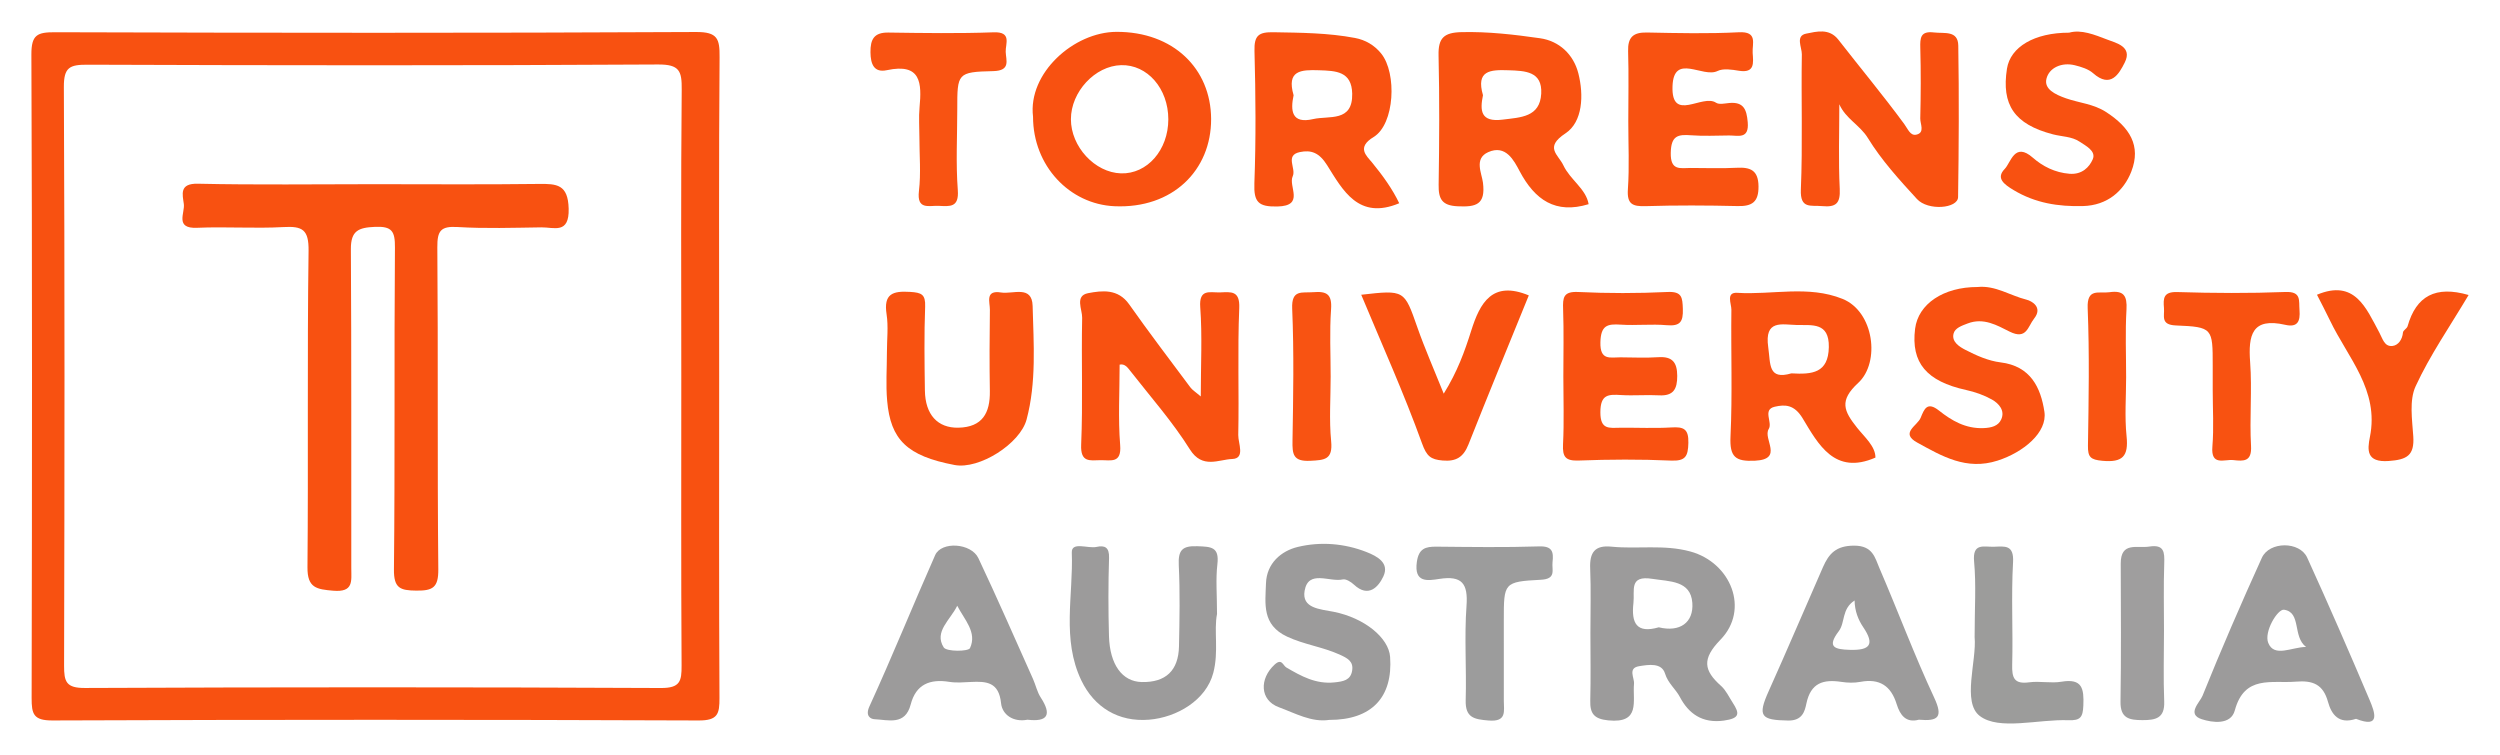 <?xml version="1.0" encoding="utf-8"?>
<!-- Generator: Adobe Illustrator 16.0.3, SVG Export Plug-In . SVG Version: 6.00 Build 0)  -->
<!DOCTYPE svg PUBLIC "-//W3C//DTD SVG 1.1//EN" "http://www.w3.org/Graphics/SVG/1.1/DTD/svg11.dtd">
<svg version="1.1" id="Capa_1" xmlns="http://www.w3.org/2000/svg" xmlns:xlink="http://www.w3.org/1999/xlink" x="0px" y="0px"
	 width="569.014px" height="171.832px" viewBox="0 0 569.014 171.832" enable-background="new 0 0 569.014 171.832"
	 xml:space="preserve">
<g>
	<g>
		<path fill="#F85111" d="M418.641,23.734c0,6.416-0.225,12.843,0.094,19.243c0.166,3.341-0.875,4.232-4.021,3.934
			c-2.554-0.244-5.017,0.731-4.829-3.772c0.427-10.244,0.054-20.521,0.223-30.779c0.024-1.565-1.512-4.212,0.983-4.706
			c2.359-0.466,5.252-1.292,7.334,1.385c4.984,6.406,10.182,12.652,14.989,19.187c0.841,1.144,1.379,2.731,2.749,2.424
			c2.021-0.453,0.868-2.437,0.899-3.685c0.132-5.332,0.152-10.674,0.008-16.004c-0.065-2.357,0.031-3.951,3.108-3.574
			c2.346,0.285,5.479-0.534,5.536,2.996c0.184,11.488,0.128,22.984-0.045,34.474c-0.038,2.603-6.835,3.192-9.361,0.44
			c-4.021-4.381-8.099-8.862-11.181-13.896C423.354,28.499,420.084,27.022,418.641,23.734z"/>
		<path fill="#F85111" d="M273.305,90.233c0-7.24,0.354-13.792-0.123-20.281c-0.32-4.342,2.232-3.316,4.52-3.4
			c2.504-0.092,4.525-0.457,4.357,3.566c-0.404,9.618-0.024,19.268-0.225,28.897c-0.038,1.864,1.658,5.354-1.375,5.454
			c-3.072,0.104-6.799,2.342-9.638-2.188c-3.96-6.32-8.975-11.982-13.586-17.888c-0.59-0.755-1.26-1.669-2.403-1.399
			c0,6.113-0.362,12.243,0.123,18.307c0.342,4.279-2.147,3.396-4.476,3.439c-2.443,0.049-4.576,0.575-4.401-3.525
			c0.412-9.618,0.023-19.268,0.226-28.897c0.039-1.874-1.722-4.998,1.346-5.589c3.222-0.621,6.833-1.031,9.347,2.531
			c4.512,6.396,9.251,12.63,13.933,18.904C271.389,88.779,272.105,89.204,273.305,90.233z"/>
		<path fill="#F85211" d="M370.609,27.665c0.002-5.33,0.12-10.664-0.041-15.988c-0.098-3.174,1.132-4.344,4.289-4.278
			c6.967,0.144,13.952,0.302,20.902-0.054c4.388-0.225,3.022,2.584,3.157,4.707c0.142,2.214,0.563,4.656-3.146,4.052
			c-1.599-0.261-3.54-0.586-4.861,0.063c-3.354,1.647-9.964-4.185-10.236,3.447c-0.302,8.389,6.803,1.695,9.903,3.766
			c0.71,0.476,2.01,0.154,3.027,0.063c3.273-0.288,3.942,1.478,4.189,4.382c0.332,3.918-2.161,2.998-4.248,3.01
			c-2.87,0.017-5.753,0.181-8.604-0.043c-3.063-0.238-4.587,0.09-4.668,3.985c-0.089,4.165,2.177,3.455,4.541,3.453
			c3.484-0.002,6.978,0.14,10.452-0.044c3.154-0.167,4.946,0.566,4.979,4.24c0.03,3.539-1.439,4.557-4.753,4.477
			c-6.966-0.167-13.943-0.199-20.906,0.016c-3.036,0.096-4.31-0.447-4.068-3.887C370.87,37.931,370.606,32.788,370.609,27.665z"/>
		<path fill="#F85111" d="M355.827,85.731c0-5.126,0.126-10.256-0.054-15.376c-0.09-2.624,0.052-4.06,3.436-3.896
			c6.75,0.326,13.538,0.322,20.289,0c3.337-0.16,3.439,1.225,3.527,3.86c0.098,2.929-0.612,3.968-3.675,3.697
			c-3.458-0.306-6.979,0.11-10.446-0.125c-3.095-0.209-4.546,0.169-4.644,4.015c-0.105,4.217,2.232,3.416,4.566,3.426
			c2.87,0.014,5.751,0.16,8.607-0.031c3.209-0.213,4.303,1.177,4.313,4.258c0.009,2.982-0.852,4.605-4.146,4.421
			c-2.861-0.159-5.746,0.114-8.605-0.063c-2.934-0.183-4.729-0.174-4.742,3.912c-0.015,4.024,2.021,3.555,4.482,3.528
			c3.895-0.042,7.801,0.165,11.683-0.069c2.77-0.168,3.941,0.307,3.863,3.519c-0.074,3.075-0.647,4.175-4.003,4.024
			c-6.957-0.313-13.943-0.274-20.905-0.012c-3.063,0.116-3.768-0.8-3.619-3.717C356.013,95.991,355.827,90.856,355.827,85.731z"/>
		<path fill="#F85211" d="M201.869,80.135c0.001-2.873,0.353-5.801-0.078-8.608c-0.714-4.655,1.387-5.344,5.383-5.087
			c2.566,0.164,3.499,0.553,3.394,3.354c-0.24,6.354-0.147,12.726-0.057,19.088c0.078,5.511,2.909,8.566,7.625,8.465
			c5.477-0.119,7.24-3.355,7.16-8.342c-0.099-6.156-0.075-12.316,0.009-18.473c0.023-1.736-1.171-4.568,2.553-3.957
			c2.66,0.438,7.047-1.754,7.175,3.064c0.229,8.626,0.884,17.374-1.377,25.852c-1.467,5.498-10.768,11.414-16.384,10.348
			c-10.824-2.057-14.571-5.739-15.35-14.623C201.599,87.549,201.867,83.831,201.869,80.135z"/>
		<path fill="#9C9B9B" d="M277.001,139.745c-0.755,3.812,0.433,8.526-0.852,13.414c-1.638,6.231-8.307,10.129-14.606,10.647
			c-7.022,0.579-12.5-2.849-15.415-8.914c-4.524-9.414-1.808-19.405-2.182-29.114c-0.101-2.597,3.673-0.863,5.626-1.296
			c1.869-0.414,2.931,0.077,2.854,2.479c-0.188,5.932-0.183,11.877-0.017,17.812c0.183,6.528,3.035,10.36,7.43,10.464
			c5.45,0.131,8.395-2.58,8.506-8.146c0.124-6.141,0.248-12.295-0.05-18.424c-0.167-3.434,0.761-4.479,4.262-4.342
			c3.037,0.118,4.992,0.108,4.528,4.07C276.682,131.827,277.001,135.346,277.001,139.745z"/>
		<path fill="#F85111" d="M450.098,65.325c4.05-0.418,7.42,1.954,11.139,2.881c1.229,0.305,3.771,1.742,1.738,4.303
			c-1.443,1.82-1.697,4.902-5.579,2.967c-2.821-1.406-5.909-3.256-9.546-1.855c-1.37,0.527-2.892,1.031-3.215,2.33
			c-0.473,1.895,1.431,3.021,2.682,3.67c2.509,1.299,5.261,2.522,8.024,2.858c6.828,0.832,9.144,5.728,9.976,11.235
			c0.713,4.72-4.803,9.242-10.654,11.123c-7.117,2.287-12.659-1.01-18.298-4.109c-3.97-2.184,0.031-3.809,0.785-5.633
			c0.815-1.979,1.458-3.799,4.186-1.639c2.883,2.287,6.038,4.133,10.079,3.985c1.857-0.067,3.396-0.476,4.074-1.979
			c0.909-2.012-0.522-3.627-2.109-4.521c-1.797-1.013-3.841-1.726-5.865-2.172c-9.024-1.99-12.597-6.192-11.628-13.944
			C436.592,69.167,442.36,65.311,450.098,65.325z"/>
		<path fill="#9C9B9B" d="M302.541,163.856c-4.028,0.605-7.753-1.527-11.465-2.887c-4.372-1.6-4.447-6.504-0.969-9.7
			c1.648-1.517,1.877,0.185,2.679,0.655c3.381,1.98,6.713,3.832,10.941,3.394c2.022-0.209,3.658-0.495,4.022-2.64
			c0.364-2.141-1.015-2.87-2.925-3.727c-3.844-1.72-8.015-2.248-11.869-4.048c-5.795-2.707-4.959-7.522-4.81-12.139
			c0.146-4.541,3.449-7.37,7.25-8.283c5.139-1.233,10.562-0.827,15.639,1.167c2.48,0.975,5.245,2.498,3.834,5.533
			c-1.104,2.375-3.384,4.977-6.701,1.885c-0.668-0.622-1.807-1.348-2.541-1.184c-3.013,0.674-7.841-2.309-8.689,2.58
			c-0.695,4.013,3.533,4.174,6.611,4.785c7.012,1.394,12.54,5.918,12.85,10.271C317.051,158.737,312.174,163.874,302.541,163.856z"
			/>
		<path fill="#F85111" d="M470.943,7.437c2.764-0.786,5.806,0.474,8.667,1.567c2.058,0.787,5.787,1.615,4.009,5.195
			c-1.323,2.663-3.23,5.982-7.213,2.465c-1.083-0.957-2.7-1.449-4.157-1.812c-2.942-0.731-5.844,0.522-6.468,3.085
			c-0.562,2.305,1.896,3.549,4.453,4.443c3.026,1.06,6.271,1.252,9.188,3.16c5.271,3.443,7.978,7.609,5.676,13.514
			c-1.721,4.418-5.438,7.703-11.007,7.848c-5.619,0.146-10.823-0.667-15.77-3.63c-2.244-1.345-4.07-2.729-2.036-4.821
			c1.422-1.459,2.229-6.227,6.408-2.554c2.215,1.946,5.021,3.39,8.331,3.653c2.846,0.229,4.507-1.483,5.296-3.288
			c0.828-1.897-1.607-3.089-3.018-4.034c-1.743-1.17-4.019-1.126-6.032-1.65c-8.806-2.293-11.754-6.732-10.472-14.945
			C457.573,10.702,463.001,7.438,470.943,7.437z"/>
		<path fill="#F85111" d="M328.6,89.6c3.13-5.037,4.778-9.646,6.256-14.331c1.996-6.327,4.778-11.487,13.107-8.035
			c-4.454,10.963-9.179,22.414-13.735,33.931c-1.134,2.86-2.785,3.918-5.868,3.651c-2.724-0.235-3.637-0.95-4.705-3.914
			c-4.111-11.394-9.104-22.467-13.833-33.815c9.892-1.125,9.795-1.092,12.789,7.455C324.288,79.333,326.352,83.991,328.6,89.6z"/>
		<path fill="#F85211" d="M561.87,67.145c-4.251,7.145-8.779,13.664-12.058,20.762c-1.485,3.213-0.788,7.592-0.537,11.407
			c0.288,4.353-1.435,5.313-5.597,5.612c-5.094,0.365-4.875-2.485-4.271-5.486c2.146-10.666-5.029-18.016-9.08-26.48
			c-0.998-2.084-2.084-4.127-2.972-5.877c8.608-3.608,11.169,3.006,14.183,8.59c0.776,1.436,1.154,3.266,2.995,3.068
			c1.312-0.141,2.253-1.451,2.396-3.066c0.046-0.5,0.898-0.891,1.051-1.424C549.934,67.355,554.356,64.961,561.87,67.145z"/>
		<path fill="#F85312" d="M209.26,31.198c0-2.253-0.173-4.521,0.034-6.756c0.514-5.523,0.38-10.15-7.443-8.467
			c-2.947,0.634-3.702-1.424-3.726-4.088c-0.026-2.92,0.793-4.523,4.076-4.477c7.986,0.114,15.982,0.238,23.959-0.055
			c4.187-0.154,2.682,2.604,2.744,4.441c0.065,1.92,1.187,4.299-2.83,4.391c-8.2,0.188-8.193,0.493-8.193,8.664
			c0,6.145-0.342,12.314,0.122,18.424c0.304,4.012-1.81,3.689-4.332,3.58c-2.267-0.1-5.03,0.99-4.514-3.38
			C209.635,39.435,209.259,35.293,209.26,31.198z"/>
		<path fill="#9C9C9C" d="M342.278,149.069c0,3.479-0.002,6.955,0.001,10.434c0.003,2.357,0.726,4.824-3.44,4.49
			c-3.33-0.268-5.355-0.635-5.239-4.648c0.209-7.153-0.331-14.346,0.188-21.467c0.374-5.117-1.074-6.903-6.175-6.117
			c-2.625,0.404-5.813,0.979-5.128-3.875c0.431-3.045,1.958-3.489,4.483-3.465c7.772,0.074,15.553,0.195,23.317-0.059
			c3.056-0.102,3.345,1.248,3.082,3.569c-0.2,1.786,0.938,3.843-2.663,4.026c-8.44,0.434-8.428,0.705-8.428,9.133
			C342.278,143.75,342.278,146.411,342.278,149.069z"/>
		<path fill="#F85211" d="M503.625,88.739c0-1.844,0-3.689,0-5.533c0-8.512,0.011-8.789-8.366-9.131
			c-3.575-0.146-2.565-2.133-2.727-3.969c-0.196-2.244-0.116-3.732,3.034-3.633c8.189,0.257,16.401,0.306,24.588-0.016
			c3.698-0.145,3.051,1.908,3.226,4.108c0.201,2.528-0.39,4.021-3.232,3.369c-7.603-1.743-8.459,2.335-8.003,8.515
			c0.467,6.318-0.157,12.715,0.203,19.047c0.209,3.629-1.692,3.483-4.025,3.223c-2.038-0.229-5.145,1.441-4.771-3.073
			C503.903,97.37,503.625,93.043,503.625,88.739z"/>
		<path fill="#9C9C9B" d="M449.434,144.993c0-6.557,0.372-11.904-0.117-17.172c-0.402-4.343,2.228-3.305,4.5-3.379
			c2.463-0.079,4.597-0.523,4.365,3.536c-0.438,7.739,0.01,15.526-0.195,23.286c-0.079,3.02,0.436,4.505,3.872,4.035
			c2.405-0.33,4.952,0.27,7.336-0.135c4.771-0.808,5.147,1.594,4.986,5.424c-0.109,2.639-0.649,3.44-3.377,3.338
			c-6.914-0.26-15.788,2.39-20.192-0.965C446.518,159.847,449.946,150.393,449.434,144.993z"/>
		<path fill="#9F9E9E" d="M492.537,143.654c-0.005,5.335-0.164,10.677,0.049,16.005c0.151,3.822-1.946,4.252-4.963,4.245
			c-2.996-0.007-5.045-0.399-4.984-4.226c0.168-10.463,0.085-20.93,0.052-31.395c-0.017-5.062,3.738-3.445,6.488-3.88
			c3.4-0.536,3.505,1.257,3.415,3.863C492.416,133.39,492.54,138.524,492.537,143.654z"/>
		<path fill="#F85312" d="M302.865,85.708c0,4.906-0.363,9.849,0.111,14.709c0.407,4.199-1.445,4.301-4.781,4.465
			c-3.9,0.188-4.065-1.512-4.014-4.573c0.166-10.015,0.354-20.046-0.072-30.046c-0.189-4.473,2.242-3.549,4.807-3.762
			c3.045-0.252,4.287,0.455,4.043,3.881C302.598,75.465,302.865,80.596,302.865,85.708z"/>
		<path fill="#F85412" d="M483.919,85.811c0,4.499-0.36,9.035,0.101,13.486c0.474,4.565-0.897,6.01-5.514,5.584
			c-2.686-0.25-3.317-0.821-3.276-3.459c0.165-10.426,0.355-20.866-0.063-31.277c-0.188-4.657,2.553-3.291,4.922-3.631
			c3.297-0.475,4.093,0.798,3.91,3.966C483.703,75.575,483.919,80.7,483.919,85.811z"/>
		<path fill="#F85111" d="M163.688,85.643c0-24.207-0.095-48.415,0.092-72.621c0.032-4.175-0.417-5.764-5.379-5.736
			C109.784,7.538,61.164,7.491,12.545,7.338c-4.042-0.012-5.419,0.543-5.401,5.078c0.2,48.824,0.158,97.647,0.055,146.473
			c-0.007,3.621,0.41,5.109,4.741,5.092c49.028-0.195,98.058-0.195,147.086,0.002c4.355,0.018,4.75-1.503,4.731-5.104
			C163.625,134.467,163.688,110.055,163.688,85.643z M155.162,20.398c-0.205,21.742-0.095,43.487-0.095,65.229
			c0,21.949-0.066,43.898,0.066,65.847c0.021,3.569-0.324,5.142-4.714,5.12c-43.691-0.211-87.385-0.205-131.076-0.006
			c-4.298,0.021-4.766-1.422-4.757-5.078c0.112-43.896,0.155-87.795-0.052-131.691c-0.021-4.512,1.321-5.107,5.387-5.093
			c43.282,0.161,86.565,0.21,129.845-0.05C154.692,14.646,155.202,16.188,155.162,20.398z"/>
		<path fill="#9C9B9B" d="M394.375,159.939c-0.848-1.299-1.521-2.813-2.644-3.813c-3.979-3.543-4.391-6.156-0.148-10.521
			c6.708-6.901,2.378-17.554-6.841-20.078c-6.054-1.657-12.008-0.502-17.968-1.104c-3.807-0.385-4.989,1.346-4.841,4.943
			c0.201,4.905,0.05,9.824,0.053,14.738c0.002,5.118,0.098,10.238-0.034,15.354c-0.076,2.986,0.89,4.184,4.104,4.504
			c7.411,0.738,5.495-4.373,5.854-8.336c0.122-1.342-1.484-3.567,1.171-3.998c2.146-0.346,5.116-0.832,5.884,1.664
			c0.687,2.237,2.416,3.514,3.411,5.396c1.93,3.659,5.016,6.02,9.992,5.32C396.01,163.499,395.99,162.418,394.375,159.939z
			 M377.546,142.778c-5.049,1.469-6.29-0.939-5.765-5.546c0.324-2.836-1.077-6.339,4.266-5.487c3.978,0.633,8.775,0.355,9.139,5.483
			C385.501,141.715,382.342,143.954,377.546,142.778z"/>
		<path fill="#F85211" d="M355.83,37.625c-1.163-2.465-4.391-4.067,0.468-7.264c3.961-2.604,4.202-8.74,2.941-13.676
			c-1.101-4.305-4.356-7.359-8.716-7.98c-5.9-0.843-11.845-1.537-17.887-1.391c-3.979,0.098-5.305,1.316-5.214,5.292
			c0.227,9.812,0.172,19.636,0.019,29.449c-0.051,3.241,0.76,4.731,4.332,4.897c4.146,0.194,6.399-0.334,5.754-5.389
			c-0.274-2.145-2.063-5.467,1.18-6.926c4.029-1.813,5.897,1.927,7.175,4.333c3.481,6.551,8.172,9.799,15.698,7.502
			C361.01,42.997,357.396,40.947,355.83,37.625z M350.793,21.306c-0.28,5.368-4.674,5.403-8.801,5.923
			c-5.036,0.637-5.173-2.087-4.457-5.561c-1.637-5.648,1.658-5.817,5.759-5.678C347.158,16.12,351.06,16.233,350.793,21.306z"/>
		<path fill="#F85111" d="M312.236,36.924c-1.198-1.455-3.527-3.357,0.403-5.738c4.814-2.915,5.344-14.523,1.729-18.998
			c-1.545-1.913-3.598-3.102-5.952-3.547c-6.124-1.162-12.329-1.191-18.548-1.303c-3.385-0.061-4.434,0.72-4.34,4.26
			c0.268,10.037,0.349,20.095-0.025,30.124c-0.158,4.309,0.932,5.368,5.238,5.278c6.335-0.133,2.415-4.601,3.492-6.892
			c0.83-1.762-1.848-4.757,1.609-5.489c2.562-0.541,4.409,0.106,6.209,2.971c3.559,5.664,7.131,12.57,16.417,8.67
			C316.99,43.12,314.75,39.978,312.236,36.924z M298.88,27.104c-4.936,1.145-5.188-1.932-4.45-5.426
			c-1.641-5.661,1.658-5.827,5.763-5.688c3.87,0.131,7.472,0.225,7.577,5.334C307.905,27.877,302.485,26.269,298.88,27.104z"/>
		<path fill="#F85111" d="M422.706,97.383c-3.046-3.834-4.172-6.176,0.242-10.243c5.042-4.646,3.624-16.214-3.584-19.114
			c-7.816-3.145-15.972-0.873-23.955-1.377c-2.646-0.167-1.319,2.516-1.336,3.824c-0.12,9.621,0.25,19.261-0.2,28.863
			c-0.22,4.681,1.101,5.75,5.591,5.524c6.599-0.332,1.713-4.979,3.108-7.22c0.935-1.503-1.494-4.407,1.372-5.066
			c2.339-0.537,4.443-0.514,6.347,2.639c3.555,5.885,7.266,13.011,16.57,8.937C426.874,101.586,424.385,99.495,422.706,97.383z
			 M407.734,84.98c-5.352,1.562-4.722-2.09-5.273-5.94c-0.915-6.386,3.116-5.145,6.546-5.065c3.439,0.079,7.345-0.662,7.244,5.034
			C416.147,84.934,412.442,85.256,407.734,84.98z"/>
		<path fill="#F85111" d="M254.124,7.25c-9.724,0.031-20.2,9.395-19,19.318c0.004,11.189,8.316,19.907,18.53,20.371
			c13.259,0.604,22.05-8.215,22.002-19.869C275.609,15.6,267.011,7.208,254.124,7.25z M255.138,39.459
			c-5.956-0.188-11.397-6.078-11.392-12.332c0.005-6.238,5.489-12.142,11.425-12.299c5.969-0.16,10.745,5.321,10.745,12.33
			C265.916,34.149,261.1,39.645,255.138,39.459z"/>
		<path fill="#9C9B9B" d="M539.323,159.29c-4.598-10.85-9.307-21.654-14.195-32.375c-1.704-3.74-8.602-3.732-10.318,0.045
			c-4.716,10.381-9.247,20.851-13.513,31.422c-0.582,1.445-3.681,4.178-0.157,5.316c2.368,0.766,6.597,1.398,7.516-2.005
			c2.198-8.135,8.367-6.091,13.894-6.547c3.889-0.321,6.215,0.619,7.316,4.606c0.784,2.838,2.452,5.186,6.377,3.853
			C541.916,165.864,540.523,162.122,539.323,159.29z M516.268,146.334c-1.029-2.528,2.134-7.769,3.594-7.557
			c3.988,0.58,1.892,6.117,5.008,8.469C521.568,147.288,517.64,149.702,516.268,146.334z"/>
		<path fill="#9C9B9B" d="M440.212,158.743c-4.499-9.627-8.21-19.621-12.425-29.389c-1.043-2.419-1.508-5.165-5.772-5.163
			c-4.117,0.003-5.747,1.819-7.088,4.866c-4.132,9.4-8.144,18.855-12.354,28.222c-2.585,5.748-1.842,6.623,4.443,6.72
			c3.24,0.051,3.772-2.17,4.12-3.842c0.991-4.76,3.868-5.584,7.996-4.955c1.404,0.215,2.908,0.256,4.294-0.007
			c4.371-0.832,6.983,0.916,8.265,5.073c0.771,2.499,2.129,4.335,5.053,3.54C441.16,164.196,442.324,163.258,440.212,158.743z
			 M421.064,147.909c-3.479-0.102-5.329-0.584-2.547-4.25c1.488-1.964,0.609-5.049,3.594-6.988c0.046,2.399,0.811,4.359,1.974,6.084
			C426.761,146.719,425.597,148.042,421.064,147.909z"/>
		<path fill="#9C9B9B" d="M236.862,158.73c-0.81-1.245-1.121-2.806-1.739-4.185c-4.114-9.183-8.137-18.406-12.435-27.5
			c-1.637-3.465-8.425-3.894-9.843-0.692c-5.07,11.444-9.756,23.06-14.964,34.438c-0.999,2.183,0.293,2.865,1.155,2.904
			c3.155,0.145,6.986,1.494,8.245-3.359c1.187-4.578,4.37-5.853,8.787-5.142c1.595,0.257,3.27,0.108,4.903,0.027
			c3.562-0.179,6.384,0.013,6.876,4.838c0.263,2.581,2.744,4.387,6.015,3.753C238.448,164.347,239.463,162.725,236.862,158.73z
			 M220.774,147.519c-0.366,0.786-5.351,0.838-5.985-0.17c-2.25-3.577,1.522-6.249,3.082-9.478
			C219.5,141.043,222.448,143.92,220.774,147.519z"/>
		<path fill="#F85111" d="M85.047,41.922c12.517,0,25.034,0.104,37.548-0.057c4.135-0.055,6.696,0.092,6.836,5.629
			c0.149,5.871-3.338,4.213-6.206,4.254c-6.36,0.09-12.739,0.31-19.076-0.076c-3.856-0.234-4.642,0.861-4.61,4.631
			c0.201,24.416-0.02,48.835,0.221,73.25c0.042,4.186-1.251,4.914-5.024,4.873c-3.661-0.039-5.118-0.539-5.073-4.83
			c0.259-24.415,0.031-48.833,0.228-73.25c0.029-3.713-0.659-4.883-4.561-4.711c-3.727,0.162-5.496,0.861-5.469,5.078
			c0.152,24.211,0.059,48.425,0.095,72.636c0.004,2.894,0.564,5.498-4.106,5.101c-3.786-0.322-5.91-0.623-5.868-5.324
			c0.215-24.004-0.08-48.015,0.25-72.018c0.067-4.861-1.394-5.669-5.699-5.427c-6.546,0.366-13.136-0.123-19.69,0.165
			c-5.107,0.225-2.73-3.377-3.002-5.413c-0.293-2.187-1.091-4.716,3.197-4.62C58.368,42.113,71.709,41.922,85.047,41.922z"/>
	</g>
</g>
</svg>
